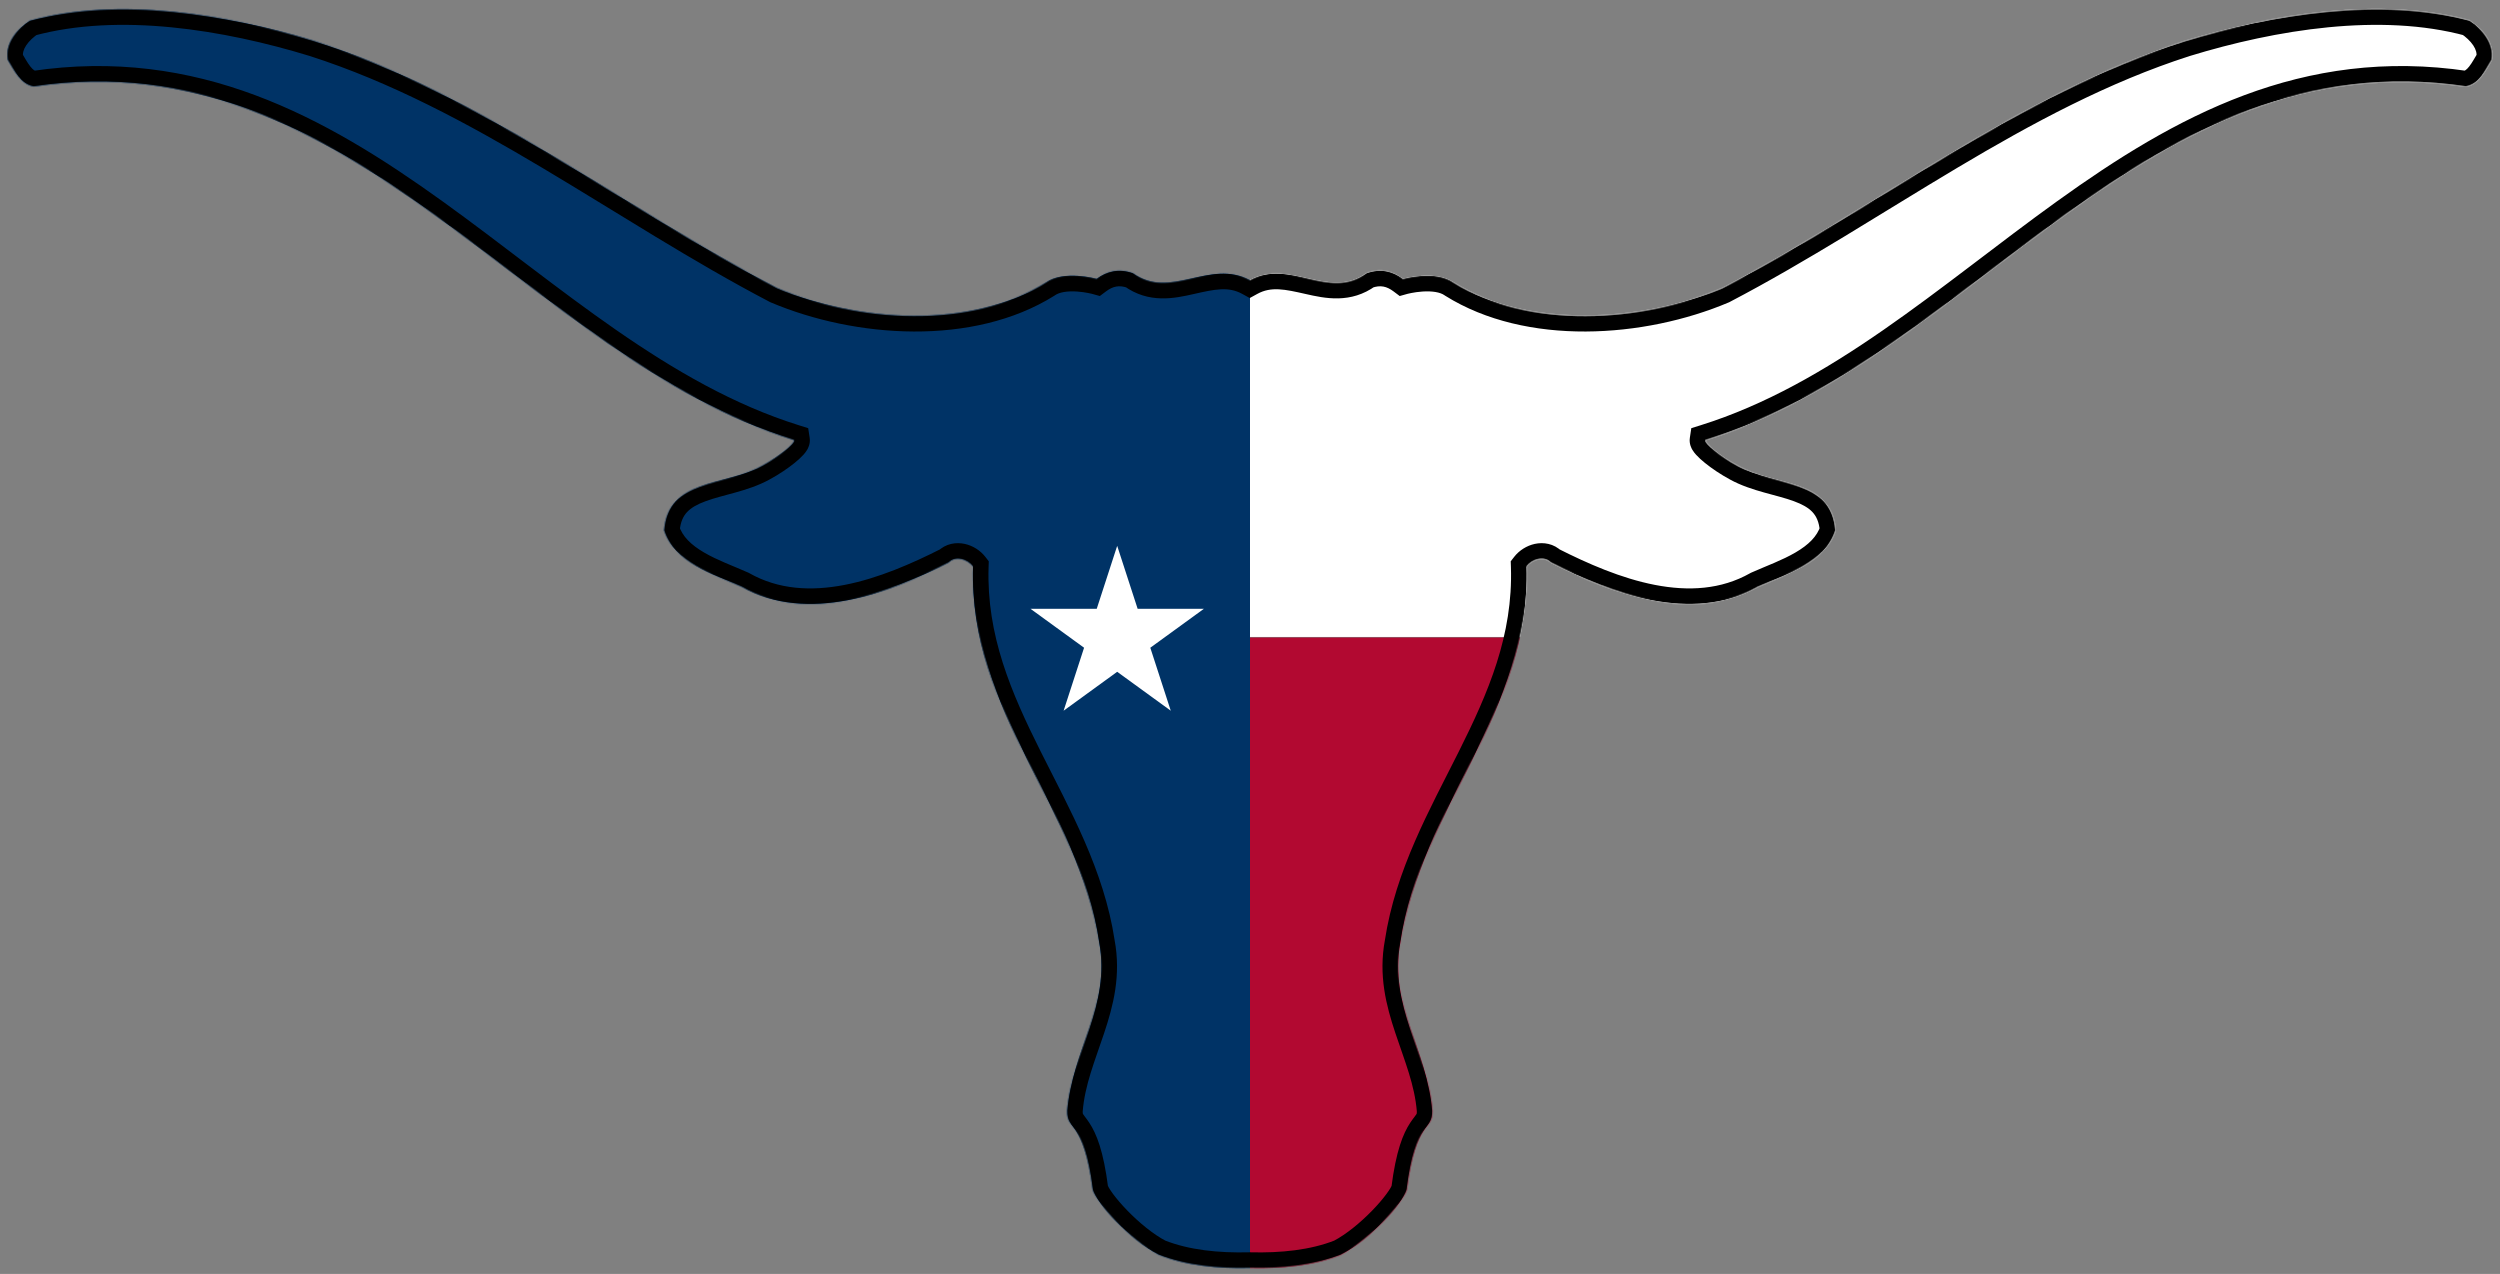 <svg width="2400" height="1223" viewBox="0 0 2400 1223" fill="none" xmlns="http://www.w3.org/2000/svg">
<rect x="0" y="0" width="2400" height="1223" fill="#808080" stroke="none"/>
<mask id="mask0" mask-type="alpha" maskUnits="userSpaceOnUse" x="7" y="8" width="2386" height="1210">
<mask id="path-2-inside-1" mask-type="luminance" fill="white">
<path d="M2371.01 19.841C2285.21 -3.481 2181.32 13.825 2097.77 39.417C1938.19 90.612 1801.96 199.007 1653.67 276.535C1575.38 309.654 1467.72 316.43 1395.47 271.261C1378.16 258.976 1346.8 267.751 1346.8 267.751C1336.77 260.233 1325.52 257.366 1311.92 262.224C1275.79 288.585 1238.14 247.93 1199.78 269.009C1161.4 247.93 1123.77 288.585 1087.64 262.224C1074.02 257.366 1062.79 260.233 1052.75 267.751C1052.75 267.751 1021.37 258.976 1004.07 271.261C931.821 316.43 824.178 309.654 745.89 276.535C597.582 199.007 461.361 90.612 301.782 39.417C218.229 13.825 114.339 -3.481 28.534 19.841C17.244 27.367 4.434 40.928 7.446 57.483C13.471 67.272 19.505 80.823 32.297 83.085C339.424 37.165 505.01 342.023 762.454 422.564C762.951 425.83 747.898 438.368 731.578 447.152C695.202 467.236 641.249 459.446 637.495 509.13C647.274 540.006 684.908 551.296 712.011 563.327C775.996 599.486 852.792 569.37 910.734 540.006C917.501 533.221 928.8 536.984 934.056 543.769C929.542 683.04 1035.68 775.631 1055.25 905.095C1066.55 965.318 1028.91 1009.71 1024.39 1066.18C1023.9 1087.01 1040.2 1073.22 1048.98 1142.2C1052.75 1154.75 1084.12 1189.89 1112.47 1204.68C1138.64 1214.99 1168.97 1218 1199.78 1217.19C1230.57 1218 1260.9 1214.99 1287.08 1204.68C1315.43 1189.89 1346.8 1154.75 1350.54 1142.2C1359.35 1073.22 1375.65 1087.01 1375.15 1066.18C1370.63 1009.71 1333 965.318 1344.29 905.095C1363.86 775.631 1469.99 683.04 1465.47 543.769C1470.75 536.984 1482.05 533.221 1488.82 540.006C1546.76 569.37 1623.54 599.486 1687.54 563.327C1714.64 551.296 1752.27 540.006 1762.06 509.13C1758.29 459.446 1704.33 467.236 1667.98 447.152C1651.65 438.368 1636.59 425.83 1637.08 422.564C1894.54 342.023 2060.14 37.165 2367.26 83.085C2380.05 80.823 2386.07 67.272 2392.08 57.483C2395 40.946 2382.22 27.386 2370.93 19.859"/>
</mask>
<path d="M2371.01 19.841C2285.21 -3.481 2181.32 13.825 2097.77 39.417C1938.19 90.612 1801.96 199.007 1653.67 276.535C1575.38 309.654 1467.72 316.43 1395.47 271.261C1378.16 258.976 1346.8 267.751 1346.8 267.751C1336.77 260.233 1325.52 257.366 1311.92 262.224C1275.79 288.585 1238.14 247.93 1199.78 269.009C1161.4 247.93 1123.77 288.585 1087.64 262.224C1074.02 257.366 1062.79 260.233 1052.75 267.751C1052.75 267.751 1021.37 258.976 1004.07 271.261C931.821 316.43 824.178 309.654 745.89 276.535C597.582 199.007 461.361 90.612 301.782 39.417C218.229 13.825 114.339 -3.481 28.534 19.841C17.244 27.367 4.434 40.928 7.446 57.483C13.471 67.272 19.505 80.823 32.297 83.085C339.424 37.165 505.01 342.023 762.454 422.564C762.951 425.83 747.898 438.368 731.578 447.152C695.202 467.236 641.249 459.446 637.495 509.13C647.274 540.006 684.908 551.296 712.011 563.327C775.996 599.486 852.792 569.37 910.734 540.006C917.501 533.221 928.8 536.984 934.056 543.769C929.542 683.04 1035.68 775.631 1055.25 905.095C1066.55 965.318 1028.91 1009.71 1024.39 1066.18C1023.9 1087.01 1040.2 1073.22 1048.98 1142.2C1052.75 1154.75 1084.12 1189.89 1112.47 1204.68C1138.64 1214.99 1168.97 1218 1199.78 1217.19C1230.57 1218 1260.9 1214.99 1287.08 1204.68C1315.43 1189.89 1346.8 1154.75 1350.54 1142.2C1359.35 1073.22 1375.65 1087.01 1375.15 1066.18C1370.63 1009.71 1333 965.318 1344.29 905.095C1363.86 775.631 1469.99 683.04 1465.47 543.769C1470.75 536.984 1482.05 533.221 1488.82 540.006C1546.76 569.37 1623.54 599.486 1687.54 563.327C1714.64 551.296 1752.27 540.006 1762.06 509.13C1758.29 459.446 1704.33 467.236 1667.98 447.152C1651.65 438.368 1636.59 425.83 1637.08 422.564C1894.54 342.023 2060.14 37.165 2367.26 83.085C2380.05 80.823 2386.07 67.272 2392.08 57.483C2395 40.946 2382.22 27.386 2370.93 19.859" fill="white"/>
<path d="M2097.77 39.417L2093.19 25.134L2093.28 25.104L2093.38 25.075L2097.77 39.417ZM1653.67 276.535L1660.62 289.828L1660.08 290.112L1659.52 290.35L1653.67 276.535ZM1395.47 271.261L1387.52 283.98L1387.15 283.747L1386.79 283.493L1395.47 271.261ZM1346.8 267.751L1350.84 282.196L1343.72 284.188L1337.81 279.755L1346.8 267.751ZM1311.92 262.224L1303.08 250.106L1304.83 248.827L1306.87 248.097L1311.92 262.224ZM1199.78 269.009L1207 282.155L1199.78 286.123L1192.56 282.156L1199.78 269.009ZM1087.64 262.224L1092.68 248.096L1094.72 248.826L1096.48 250.106L1087.64 262.224ZM1052.75 267.751L1061.75 279.755L1055.83 284.188L1048.71 282.197L1052.75 267.751ZM1004.07 271.261L1012.75 283.493L1012.39 283.747L1012.02 283.98L1004.07 271.261ZM745.89 276.535L740.046 290.35L739.482 290.112L738.941 289.829L745.89 276.535ZM301.782 39.417L306.175 25.075L306.269 25.104L306.364 25.134L301.782 39.417ZM28.534 19.841L20.213 7.36L22.244 6.006L24.599 5.366L28.534 19.841ZM7.446 57.483L-5.328 65.346L-6.806 62.944L-7.311 60.169L7.446 57.483ZM32.297 83.085L34.515 97.92L32.095 98.282L29.685 97.856L32.297 83.085ZM762.454 422.564L766.932 408.248L775.872 411.045L777.283 420.305L762.454 422.564ZM731.578 447.152L724.328 434.021L724.398 433.982L724.469 433.944L731.578 447.152ZM637.495 509.13L623.195 513.659L622.319 510.893L622.538 508L637.495 509.13ZM712.011 563.327L718.097 549.618L718.759 549.912L719.391 550.268L712.011 563.327ZM910.734 540.006L921.355 550.598L919.658 552.299L917.515 553.385L910.734 540.006ZM934.056 543.769L945.914 534.583L949.223 538.854L949.048 544.255L934.056 543.769ZM1055.25 905.095L1040.51 907.861L1040.46 907.6L1040.42 907.337L1055.25 905.095ZM1024.39 1066.18L1009.4 1065.82L1009.41 1065.4L1009.44 1064.98L1024.39 1066.18ZM1048.98 1142.2L1034.62 1146.52L1034.26 1145.33L1034.1 1144.1L1048.98 1142.2ZM1112.47 1204.68L1106.97 1218.63L1106.23 1218.34L1105.53 1217.98L1112.47 1204.68ZM1199.78 1217.19L1199.39 1202.2L1199.78 1202.19L1200.17 1202.2L1199.78 1217.19ZM1287.08 1204.68L1294.01 1217.98L1293.31 1218.34L1292.57 1218.63L1287.08 1204.68ZM1350.54 1142.2L1365.42 1144.1L1365.26 1145.31L1364.91 1146.48L1350.54 1142.2ZM1375.15 1066.18L1390.1 1064.98L1390.14 1065.4L1390.15 1065.82L1375.15 1066.18ZM1344.29 905.095L1359.12 907.338L1359.08 907.599L1359.03 907.859L1344.29 905.095ZM1465.47 543.769L1450.48 544.256L1450.3 538.834L1453.64 534.553L1465.47 543.769ZM1488.82 540.006L1482.04 553.385L1479.9 552.299L1478.2 550.598L1488.82 540.006ZM1687.54 563.327L1680.17 550.268L1680.79 549.912L1681.46 549.618L1687.54 563.327ZM1762.06 509.13L1777.02 507.994L1777.24 510.892L1776.36 513.663L1762.06 509.13ZM1667.98 447.152L1675.08 433.942L1675.16 433.982L1675.23 434.022L1667.98 447.152ZM1637.08 422.564L1622.25 420.345L1623.64 411.053L1632.6 408.248L1637.08 422.564ZM2367.26 83.085L2369.87 97.856L2367.46 98.282L2365.04 97.92L2367.26 83.085ZM2392.08 57.483L2406.85 60.093L2406.36 62.9L2404.87 65.329L2392.08 57.483ZM2367.08 34.316C2285.42 12.119 2184.85 28.43 2102.17 53.76L2093.38 25.075C2177.78 -0.78 2285.01 -19.081 2374.95 5.366L2367.08 34.316ZM2102.35 53.7C2024.22 78.766 1951.45 117.954 1879.16 160.99C1807.37 203.736 1735.24 250.817 1660.62 289.828L1646.72 263.242C1720.4 224.725 1790.53 178.844 1863.82 135.212C1936.61 91.87 2011.74 51.264 2093.19 25.134L2102.35 53.7ZM1659.52 290.35C1578.59 324.584 1465.38 332.656 1387.52 283.98L1403.42 258.542C1470.07 300.205 1572.17 294.725 1647.83 262.72L1659.52 290.35ZM1386.79 283.493C1382.54 280.478 1374.85 279.26 1365.63 279.867C1361.43 280.143 1357.62 280.749 1354.86 281.291C1353.5 281.559 1352.42 281.806 1351.71 281.976C1351.36 282.061 1351.11 282.127 1350.96 282.166C1350.88 282.186 1350.83 282.199 1350.81 282.204C1350.8 282.207 1350.8 282.207 1350.81 282.206C1350.81 282.206 1350.81 282.204 1350.82 282.203C1350.82 282.202 1350.82 282.201 1350.83 282.2C1350.83 282.199 1350.83 282.199 1350.83 282.198C1350.84 282.197 1350.84 282.196 1346.8 267.751C1342.76 253.306 1342.76 253.305 1342.77 253.304C1342.77 253.303 1342.77 253.302 1342.77 253.301C1342.78 253.3 1342.79 253.298 1342.79 253.296C1342.81 253.292 1342.82 253.288 1342.84 253.283C1342.87 253.274 1342.92 253.262 1342.97 253.249C1343.07 253.222 1343.2 253.187 1343.36 253.145C1343.67 253.062 1344.11 252.951 1344.65 252.82C1345.73 252.558 1347.24 252.215 1349.08 251.853C1352.74 251.134 1357.86 250.313 1363.66 249.932C1374.45 249.222 1391.09 249.759 1404.15 259.03L1386.79 283.493ZM1337.81 279.755C1331.24 274.836 1325.2 273.407 1316.96 276.35L1306.87 248.097C1325.84 241.325 1342.29 245.631 1355.79 255.747L1337.81 279.755ZM1320.76 274.341C1296.65 291.928 1271.74 286.38 1253.38 282.228C1233.43 277.716 1220.36 274.816 1207 282.155L1192.55 255.862C1217.56 242.123 1242.5 249.011 1259.99 252.967C1279.08 257.282 1291.05 258.881 1303.08 250.106L1320.76 274.341ZM1192.56 282.156C1179.19 274.815 1166.12 277.717 1146.17 282.228C1127.81 286.38 1102.9 291.928 1078.8 274.341L1096.48 250.106C1108.51 258.881 1120.47 257.282 1139.56 252.967C1157.05 249.011 1181.99 242.124 1207 255.861L1192.56 282.156ZM1082.6 276.351C1074.34 273.406 1068.31 274.836 1061.75 279.755L1043.76 255.747C1057.26 245.631 1073.7 241.326 1092.68 248.096L1082.6 276.351ZM1052.75 267.751C1048.71 282.197 1048.72 282.198 1048.72 282.199C1048.72 282.199 1048.73 282.2 1048.73 282.201C1048.73 282.202 1048.74 282.203 1048.74 282.203C1048.74 282.205 1048.75 282.206 1048.75 282.207C1048.75 282.208 1048.75 282.207 1048.74 282.204C1048.72 282.199 1048.67 282.186 1048.6 282.167C1048.45 282.127 1048.19 282.062 1047.84 281.977C1047.14 281.806 1046.06 281.56 1044.69 281.291C1041.93 280.749 1038.12 280.143 1033.92 279.867C1024.69 279.26 1017 280.478 1012.75 283.493L995.383 259.03C1008.44 249.759 1025.09 249.222 1035.88 249.932C1041.69 250.313 1046.81 251.134 1050.47 251.853C1052.31 252.215 1053.82 252.558 1054.9 252.819C1055.44 252.95 1055.88 253.061 1056.2 253.144C1056.36 253.186 1056.49 253.221 1056.59 253.248C1056.64 253.262 1056.68 253.273 1056.71 253.283C1056.73 253.288 1056.75 253.292 1056.76 253.296C1056.77 253.298 1056.77 253.299 1056.78 253.301C1056.78 253.302 1056.78 253.303 1056.79 253.303C1056.79 253.304 1056.79 253.305 1052.75 267.751ZM1012.02 283.98C934.164 332.656 820.968 324.584 740.046 290.35L751.734 262.721C827.387 294.725 929.479 300.204 996.114 258.542L1012.02 283.98ZM738.941 289.829C664.314 250.817 592.187 203.736 520.389 160.99C448.105 117.954 375.331 78.766 297.2 53.7L306.364 25.134C387.812 51.264 462.938 91.87 535.736 135.212C609.021 178.844 679.158 224.725 752.839 263.242L738.941 289.829ZM297.389 53.76C214.692 28.43 114.135 12.119 32.468 34.316L24.599 5.366C114.543 -19.081 221.765 -0.78 306.175 25.075L297.389 53.76ZM36.854 32.322C32.317 35.346 27.953 39.298 25.134 43.556C22.419 47.658 21.568 51.3 22.204 54.798L-7.311 60.169C-9.687 47.111 -5.64 35.695 0.119 26.996C5.774 18.454 13.46 11.862 20.213 7.36L36.854 32.322ZM20.221 49.62C24.07 55.875 25.959 59.821 29.111 63.817C31.82 67.251 33.599 68.083 34.908 68.314L29.685 97.856C18.203 95.826 10.569 88.751 5.557 82.396C0.988 76.604 -3.152 68.88 -5.328 65.346L20.221 49.62ZM30.079 68.25C189.674 44.388 312.014 112.119 424.766 193.225C452.952 213.5 480.747 234.77 508.338 255.698C536.005 276.682 563.519 297.363 591.494 316.757C647.468 355.564 704.653 388.764 766.932 408.248L757.975 436.88C691.533 416.093 631.478 380.983 574.401 341.412C545.85 321.617 517.886 300.592 490.209 279.6C462.457 258.551 435.045 237.574 407.247 217.578C296.063 137.6 182.047 75.862 34.515 97.92L30.079 68.25ZM777.283 420.305C778.177 426.175 775.542 430.658 774.866 431.807C773.753 433.697 772.41 435.332 771.279 436.588C768.951 439.173 765.942 441.876 762.752 444.454C756.295 449.674 747.676 455.523 738.688 460.361L724.469 433.944C731.8 429.998 738.868 425.185 743.893 421.123C746.444 419.061 748.125 417.468 748.989 416.509C749.454 415.993 749.333 416.043 749.012 416.589C748.846 416.872 748.43 417.615 748.073 418.737C747.741 419.782 747.192 421.985 747.625 424.823L777.283 420.305ZM738.828 460.284C728.139 466.186 716.547 469.837 706.111 472.765C695.09 475.856 685.985 478.006 677.46 481.127C669.187 484.155 663.46 487.455 659.612 491.564C656.075 495.34 653.166 500.817 652.453 510.26L622.538 508C623.701 492.601 628.945 480.42 637.717 471.055C646.177 462.024 656.916 456.7 667.147 452.955C677.127 449.302 688.565 446.529 698.008 443.88C708.037 441.067 716.83 438.161 724.328 434.021L738.828 460.284ZM651.795 504.601C655.063 514.918 663.225 522.987 675.82 530.342C688.899 537.979 703.133 542.975 718.097 549.618L705.925 577.037C693.786 571.648 675.651 564.983 660.693 556.248C645.25 547.231 629.707 534.217 623.195 513.659L651.795 504.601ZM719.391 550.268C747.312 566.047 778.575 567.759 810.783 561.512C843.148 555.235 875.347 541.123 903.953 526.626L917.515 553.385C888.179 568.253 853.008 583.882 816.495 590.963C779.823 598.076 740.695 596.766 704.631 576.387L719.391 550.268ZM900.113 529.413C907.931 521.574 918.087 520.388 926.148 522.141C933.915 523.83 941.125 528.401 945.914 534.583L922.198 552.955C922.039 552.75 921.688 552.395 921.144 552.052C920.603 551.711 920.103 551.527 919.775 551.456C919.449 551.385 919.534 551.472 919.948 551.374C920.164 551.323 920.429 551.229 920.707 551.076C920.989 550.921 921.208 550.745 921.355 550.598L900.113 529.413ZM949.048 544.255C946.922 609.849 970.737 664.891 999.035 721.392C1026.92 777.077 1059.85 835.176 1070.08 902.854L1040.42 907.337C1031.08 845.55 1001.16 792.621 972.211 734.827C943.674 677.848 916.676 616.959 919.064 543.283L949.048 544.255ZM1069.99 902.329C1076.37 936.312 1068.75 965.481 1059.98 991.788C1050.95 1018.87 1041.41 1041.51 1039.35 1067.37L1009.44 1064.98C1011.89 1034.38 1023.43 1006.58 1031.52 982.3C1039.88 957.238 1045.43 934.1 1040.51 907.861L1069.99 902.329ZM1039.39 1066.54C1039.35 1068.19 1039.49 1068.93 1039.54 1069.14C1039.57 1069.25 1039.58 1069.3 1039.72 1069.54C1039.99 1070 1040.4 1070.57 1041.56 1072.1C1042.61 1073.47 1044.13 1075.44 1045.74 1077.9C1052.6 1088.32 1059.32 1104.64 1063.86 1140.31L1034.1 1144.1C1029.86 1110.78 1024.04 1099.5 1020.67 1094.37C1019.73 1092.93 1018.83 1091.76 1017.72 1090.3C1016.71 1088.98 1015.19 1087.01 1013.86 1084.75C1010.63 1079.26 1009.22 1073.37 1009.4 1065.82L1039.39 1066.54ZM1063.35 1137.89C1063.34 1137.86 1063.6 1138.63 1064.6 1140.34C1065.52 1141.94 1066.84 1143.93 1068.56 1146.26C1072.01 1150.91 1076.72 1156.44 1082.27 1162.15C1093.52 1173.73 1107.18 1185 1119.41 1191.38L1105.53 1217.98C1089.41 1209.57 1073.21 1195.88 1060.75 1183.05C1054.44 1176.56 1048.83 1170.02 1044.45 1164.1C1040.39 1158.62 1036.36 1152.31 1034.62 1146.52L1063.35 1137.89ZM1117.97 1190.72C1141.53 1200.01 1169.61 1202.97 1199.39 1202.2L1200.17 1232.19C1168.33 1233.02 1135.75 1229.98 1106.97 1218.63L1117.97 1190.72ZM1200.17 1202.2C1229.93 1202.97 1258.02 1200.01 1281.58 1190.72L1292.57 1218.63C1263.79 1229.98 1231.21 1233.02 1199.39 1232.19L1200.17 1202.2ZM1280.14 1191.38C1292.37 1185 1306.03 1173.73 1317.28 1162.15C1322.83 1156.44 1327.53 1150.92 1330.97 1146.26C1332.69 1143.94 1334 1141.95 1334.92 1140.36C1335.92 1138.65 1336.17 1137.88 1336.16 1137.92L1364.91 1146.48C1363.18 1152.29 1359.15 1158.61 1355.09 1164.09C1350.71 1170.02 1345.1 1176.56 1338.8 1183.05C1326.34 1195.88 1310.13 1209.57 1294.01 1217.98L1280.14 1191.38ZM1335.66 1140.3C1340.21 1104.63 1346.94 1088.32 1353.8 1077.89C1355.41 1075.44 1356.93 1073.47 1357.98 1072.09C1359.15 1070.57 1359.56 1069.99 1359.82 1069.54C1359.97 1069.3 1359.98 1069.25 1360 1069.13C1360.05 1068.93 1360.2 1068.19 1360.16 1066.54L1390.15 1065.82C1390.33 1073.37 1388.91 1079.26 1385.68 1084.75C1384.35 1087.01 1382.83 1088.98 1381.83 1090.3C1380.71 1091.77 1379.81 1092.94 1378.87 1094.37C1375.5 1099.5 1369.67 1110.79 1365.42 1144.1L1335.66 1140.3ZM1360.2 1067.37C1358.13 1041.51 1348.59 1018.87 1339.56 991.788C1330.79 965.481 1323.17 936.313 1329.54 902.331L1359.03 907.859C1354.11 934.099 1359.66 957.238 1368.02 982.3C1376.11 1006.58 1387.65 1034.37 1390.1 1064.98L1360.2 1067.37ZM1329.45 902.852C1339.69 835.176 1372.62 777.077 1400.5 721.393C1428.8 664.892 1452.61 609.85 1450.48 544.256L1480.46 543.282C1482.86 616.958 1455.86 677.847 1427.33 734.826C1398.38 792.621 1368.46 845.55 1359.12 907.338L1329.45 902.852ZM1453.64 534.553C1458.43 528.394 1465.64 523.828 1473.41 522.14C1481.47 520.389 1491.62 521.573 1499.44 529.413L1478.2 550.598C1478.35 550.745 1478.57 550.921 1478.85 551.076C1479.13 551.23 1479.39 551.323 1479.61 551.374C1480.02 551.472 1480.1 551.385 1479.77 551.457C1479.44 551.529 1478.94 551.714 1478.39 552.059C1477.84 552.406 1477.48 552.768 1477.31 552.984L1453.64 534.553ZM1495.6 526.626C1524.21 541.123 1556.4 555.235 1588.77 561.512C1620.97 567.759 1652.23 566.048 1680.17 550.268L1694.92 576.387C1658.85 596.766 1619.72 598.076 1583.05 590.963C1546.54 583.881 1511.38 568.253 1482.04 553.385L1495.6 526.626ZM1681.46 549.618C1696.42 542.974 1710.65 537.98 1723.73 530.342C1736.32 522.987 1744.49 514.917 1747.76 504.597L1776.36 513.663C1769.84 534.218 1754.3 547.231 1738.85 556.248C1723.9 564.983 1705.76 571.649 1693.63 577.036L1681.46 549.618ZM1747.1 510.265C1746.39 500.822 1743.47 495.344 1739.93 491.566C1736.08 487.456 1730.35 484.155 1722.08 481.127C1713.56 478.006 1704.45 475.856 1693.43 472.764C1683 469.837 1671.41 466.185 1660.72 460.282L1675.23 434.022C1682.72 438.161 1691.51 441.067 1701.54 443.88C1710.98 446.529 1722.41 449.302 1732.39 452.955C1742.62 456.7 1753.36 462.023 1761.83 471.053C1770.6 480.416 1775.85 492.596 1777.02 507.994L1747.1 510.265ZM1660.87 460.362C1651.88 455.524 1643.25 449.675 1636.8 444.456C1633.6 441.878 1630.6 439.176 1628.27 436.593C1627.14 435.338 1625.79 433.706 1624.68 431.819C1624 430.674 1621.37 426.204 1622.25 420.345L1651.92 424.783C1652.34 421.949 1651.79 419.752 1651.46 418.714C1651.1 417.596 1650.68 416.857 1650.52 416.576C1650.2 416.035 1650.08 415.987 1650.55 416.504C1651.41 417.465 1653.1 419.059 1655.65 421.122C1660.68 425.184 1667.75 429.996 1675.08 433.942L1660.87 460.362ZM1632.6 408.248C1694.89 388.764 1752.07 355.564 1808.05 316.757C1836.03 297.363 1863.54 276.682 1891.21 255.697C1918.8 234.77 1946.6 213.5 1974.79 193.225C2087.54 112.119 2209.88 44.388 2369.48 68.25L2365.04 97.92C2217.51 75.862 2103.49 137.6 1992.3 217.579C1964.51 237.574 1937.09 258.551 1909.34 279.6C1881.66 300.593 1853.7 321.618 1825.14 341.412C1768.06 380.983 1708 416.093 1641.56 436.88L1632.6 408.248ZM2364.65 68.314C2365.95 68.083 2367.73 67.253 2370.43 63.823C2373.57 59.835 2375.46 55.884 2379.3 49.638L2404.87 65.329C2402.69 68.871 2398.57 76.59 2394 82.39C2388.99 88.748 2381.35 95.825 2369.87 97.856L2364.65 68.314ZM2377.31 54.873C2377.93 51.362 2377.06 47.697 2374.33 43.581C2371.5 39.314 2367.14 35.36 2362.61 32.34L2379.25 7.378C2386.01 11.884 2393.68 18.474 2399.34 27.004C2405.09 35.684 2409.15 47.067 2406.85 60.093L2377.31 54.873Z" fill="black" mask="url(#path-2-inside-1)"/>
</mask>
<g mask="url(#mask0)">
<path d="M1200 0H2400V611.475H1200V0Z" fill="white"/>
<path d="M1200 612H2400V1223.47H1200V612Z" fill="#B20931"/>
<path d="M0 0H1200V1223H0V0Z" fill="#003366"/>
<path d="M1072.5 524L1092.14 584.461H1155.72L1104.29 621.828L1123.93 682.289L1072.5 644.922L1021.07 682.289L1040.71 621.828L989.283 584.461H1052.86L1072.5 524Z" fill="white"/>
<mask id="path-8-inside-2" fill="white">
<path d="M2371.01 19.841C2285.21 -3.481 2181.32 13.825 2097.77 39.417C1938.19 90.612 1801.96 199.007 1653.67 276.535C1575.38 309.654 1467.72 316.43 1395.47 271.261C1378.16 258.976 1346.8 267.751 1346.8 267.751C1336.77 260.233 1325.52 257.366 1311.92 262.224C1275.79 288.585 1238.14 247.93 1199.78 269.009C1161.4 247.93 1123.77 288.585 1087.64 262.224C1074.02 257.366 1062.79 260.233 1052.75 267.751C1052.75 267.751 1021.37 258.976 1004.07 271.261C931.821 316.43 824.178 309.654 745.89 276.535C597.582 199.007 461.361 90.612 301.782 39.417C218.229 13.825 114.339 -3.481 28.534 19.841C17.244 27.368 4.434 40.928 7.446 57.483C13.471 67.272 19.505 80.823 32.297 83.085C339.424 37.165 505.01 342.023 762.454 422.564C762.951 425.83 747.898 438.368 731.578 447.152C695.202 467.236 641.249 459.446 637.495 509.13C647.274 540.006 684.908 551.296 712.011 563.327C775.996 599.486 852.792 569.37 910.734 540.006C917.501 533.221 928.8 536.984 934.056 543.769C929.542 683.04 1035.68 775.631 1055.25 905.095C1066.55 965.318 1028.91 1009.71 1024.39 1066.18C1023.9 1087.01 1040.2 1073.22 1048.98 1142.2C1052.75 1154.75 1084.12 1189.89 1112.47 1204.68C1138.64 1214.99 1168.97 1218 1199.78 1217.19C1230.57 1218 1260.9 1214.99 1287.08 1204.68C1315.43 1189.89 1346.8 1154.75 1350.54 1142.2C1359.35 1073.22 1375.65 1087.01 1375.15 1066.18C1370.63 1009.71 1333 965.318 1344.29 905.095C1363.86 775.631 1469.99 683.04 1465.47 543.769C1470.75 536.984 1482.05 533.221 1488.82 540.006C1546.76 569.37 1623.54 599.486 1687.54 563.327C1714.64 551.296 1752.27 540.006 1762.06 509.13C1758.29 459.446 1704.33 467.236 1667.98 447.152C1651.65 438.368 1636.59 425.83 1637.08 422.564C1894.54 342.023 2060.14 37.165 2367.26 83.085C2380.05 80.823 2386.07 67.272 2392.08 57.483C2395 40.946 2382.22 27.386 2370.93 19.859"/>
</mask>
<path d="M2097.77 39.417L2093.19 25.134L2093.28 25.104L2093.38 25.075L2097.77 39.417ZM1653.67 276.535L1660.62 289.828L1660.08 290.112L1659.52 290.35L1653.67 276.535ZM1395.47 271.261L1387.52 283.98L1387.15 283.747L1386.79 283.493L1395.47 271.261ZM1346.8 267.751L1350.84 282.196L1343.72 284.188L1337.81 279.755L1346.8 267.751ZM1311.92 262.224L1303.08 250.106L1304.83 248.827L1306.87 248.097L1311.92 262.224ZM1199.78 269.009L1207 282.155L1199.78 286.123L1192.56 282.156L1199.78 269.009ZM1087.64 262.224L1092.68 248.096L1094.72 248.826L1096.48 250.106L1087.64 262.224ZM1052.75 267.751L1061.75 279.755L1055.83 284.188L1048.71 282.197L1052.75 267.751ZM1004.07 271.261L1012.75 283.493L1012.39 283.747L1012.02 283.98L1004.07 271.261ZM745.89 276.535L740.046 290.35L739.482 290.112L738.941 289.829L745.89 276.535ZM301.782 39.417L306.175 25.075L306.269 25.104L306.364 25.134L301.782 39.417ZM28.534 19.841L20.213 7.36L22.244 6.006L24.599 5.366L28.534 19.841ZM7.446 57.483L-5.328 65.346L-6.806 62.944L-7.311 60.169L7.446 57.483ZM32.297 83.085L34.515 97.92L32.095 98.282L29.685 97.856L32.297 83.085ZM762.454 422.564L766.932 408.248L775.872 411.045L777.283 420.305L762.454 422.564ZM731.578 447.152L724.328 434.021L724.398 433.982L724.469 433.944L731.578 447.152ZM637.495 509.13L623.195 513.659L622.319 510.893L622.538 508L637.495 509.13ZM712.011 563.327L718.097 549.618L718.759 549.912L719.391 550.268L712.011 563.327ZM910.734 540.006L921.355 550.598L919.658 552.299L917.515 553.385L910.734 540.006ZM934.056 543.769L945.914 534.583L949.223 538.854L949.048 544.255L934.056 543.769ZM1055.25 905.095L1040.51 907.861L1040.46 907.6L1040.42 907.337L1055.25 905.095ZM1024.39 1066.18L1009.4 1065.82L1009.41 1065.4L1009.44 1064.98L1024.39 1066.18ZM1048.98 1142.2L1034.62 1146.52L1034.26 1145.33L1034.1 1144.1L1048.98 1142.2ZM1112.47 1204.68L1106.97 1218.63L1106.23 1218.34L1105.53 1217.98L1112.47 1204.68ZM1199.78 1217.19L1199.39 1202.2L1199.78 1202.19L1200.17 1202.2L1199.78 1217.19ZM1287.08 1204.68L1294.01 1217.98L1293.31 1218.34L1292.57 1218.63L1287.08 1204.68ZM1350.54 1142.2L1365.42 1144.1L1365.26 1145.31L1364.91 1146.48L1350.54 1142.2ZM1375.15 1066.18L1390.1 1064.98L1390.14 1065.4L1390.15 1065.82L1375.15 1066.18ZM1344.29 905.095L1359.12 907.338L1359.08 907.599L1359.03 907.859L1344.29 905.095ZM1465.47 543.769L1450.48 544.256L1450.3 538.834L1453.64 534.553L1465.47 543.769ZM1488.82 540.006L1482.04 553.385L1479.9 552.299L1478.2 550.598L1488.82 540.006ZM1687.54 563.327L1680.17 550.268L1680.79 549.912L1681.46 549.618L1687.54 563.327ZM1762.06 509.13L1777.02 507.994L1777.24 510.892L1776.36 513.663L1762.06 509.13ZM1667.98 447.152L1675.08 433.942L1675.16 433.982L1675.23 434.022L1667.98 447.152ZM1637.08 422.564L1622.25 420.345L1623.64 411.053L1632.6 408.248L1637.08 422.564ZM2367.26 83.085L2369.87 97.856L2367.46 98.282L2365.04 97.92L2367.26 83.085ZM2392.08 57.483L2406.85 60.093L2406.36 62.9L2404.87 65.329L2392.08 57.483ZM2367.08 34.316C2285.42 12.119 2184.85 28.43 2102.17 53.76L2093.38 25.075C2177.78 -0.78 2285.01 -19.081 2374.95 5.366L2367.08 34.316ZM2102.35 53.7C2024.22 78.766 1951.45 117.954 1879.16 160.99C1807.37 203.736 1735.24 250.817 1660.62 289.828L1646.72 263.242C1720.4 224.725 1790.53 178.844 1863.82 135.212C1936.61 91.87 2011.74 51.263 2093.19 25.134L2102.35 53.7ZM1659.52 290.35C1578.59 324.584 1465.38 332.656 1387.52 283.98L1403.42 258.542C1470.07 300.205 1572.17 294.725 1647.83 262.72L1659.52 290.35ZM1386.79 283.493C1382.54 280.478 1374.85 279.26 1365.63 279.867C1361.43 280.143 1357.62 280.749 1354.86 281.291C1353.5 281.559 1352.42 281.806 1351.71 281.976C1351.36 282.061 1351.11 282.127 1350.96 282.166C1350.88 282.186 1350.83 282.199 1350.81 282.204C1350.8 282.207 1350.8 282.207 1350.81 282.206C1350.81 282.206 1350.81 282.204 1350.82 282.203C1350.82 282.202 1350.82 282.201 1350.83 282.2C1350.83 282.199 1350.83 282.199 1350.83 282.198C1350.84 282.197 1350.84 282.196 1346.8 267.751C1342.76 253.306 1342.76 253.305 1342.77 253.304C1342.77 253.303 1342.77 253.302 1342.77 253.301C1342.78 253.3 1342.79 253.298 1342.79 253.296C1342.81 253.292 1342.82 253.288 1342.84 253.283C1342.87 253.274 1342.92 253.262 1342.97 253.249C1343.07 253.222 1343.2 253.187 1343.36 253.145C1343.67 253.062 1344.11 252.951 1344.65 252.82C1345.73 252.558 1347.24 252.215 1349.08 251.853C1352.74 251.134 1357.86 250.313 1363.66 249.932C1374.45 249.222 1391.09 249.759 1404.15 259.03L1386.79 283.493ZM1337.81 279.755C1331.24 274.836 1325.2 273.407 1316.96 276.35L1306.87 248.097C1325.84 241.325 1342.29 245.631 1355.79 255.747L1337.81 279.755ZM1320.76 274.341C1296.65 291.928 1271.74 286.38 1253.38 282.228C1233.43 277.716 1220.36 274.816 1207 282.155L1192.55 255.862C1217.56 242.123 1242.5 249.011 1259.99 252.967C1279.08 257.282 1291.05 258.881 1303.08 250.106L1320.76 274.341ZM1192.56 282.156C1179.19 274.815 1166.12 277.717 1146.17 282.228C1127.81 286.38 1102.9 291.928 1078.8 274.341L1096.48 250.106C1108.51 258.881 1120.47 257.282 1139.56 252.967C1157.05 249.011 1181.99 242.124 1207 255.861L1192.56 282.156ZM1082.6 276.351C1074.34 273.406 1068.31 274.836 1061.75 279.755L1043.76 255.747C1057.26 245.631 1073.7 241.326 1092.68 248.096L1082.6 276.351ZM1052.75 267.751C1048.71 282.197 1048.72 282.198 1048.72 282.199C1048.72 282.199 1048.73 282.2 1048.73 282.201C1048.73 282.202 1048.74 282.203 1048.74 282.203C1048.74 282.205 1048.75 282.206 1048.75 282.207C1048.75 282.208 1048.75 282.207 1048.74 282.204C1048.72 282.199 1048.67 282.186 1048.6 282.167C1048.45 282.127 1048.19 282.062 1047.84 281.977C1047.14 281.806 1046.06 281.56 1044.69 281.291C1041.93 280.749 1038.12 280.143 1033.92 279.867C1024.69 279.26 1017 280.478 1012.75 283.493L995.383 259.03C1008.44 249.759 1025.09 249.222 1035.88 249.932C1041.69 250.313 1046.81 251.134 1050.47 251.853C1052.31 252.215 1053.82 252.558 1054.9 252.819C1055.44 252.95 1055.88 253.061 1056.2 253.144C1056.36 253.186 1056.49 253.221 1056.59 253.248C1056.64 253.262 1056.68 253.273 1056.71 253.283C1056.73 253.288 1056.75 253.292 1056.76 253.296C1056.77 253.298 1056.77 253.299 1056.78 253.301C1056.78 253.302 1056.78 253.303 1056.79 253.303C1056.79 253.304 1056.79 253.305 1052.75 267.751ZM1012.02 283.98C934.164 332.656 820.968 324.584 740.046 290.35L751.734 262.721C827.387 294.725 929.479 300.204 996.114 258.542L1012.02 283.98ZM738.941 289.829C664.314 250.817 592.187 203.736 520.389 160.99C448.105 117.954 375.331 78.766 297.2 53.7L306.364 25.134C387.812 51.264 462.938 91.87 535.736 135.212C609.021 178.844 679.158 224.725 752.839 263.242L738.941 289.829ZM297.389 53.76C214.692 28.43 114.135 12.119 32.468 34.316L24.599 5.366C114.543 -19.081 221.765 -0.78 306.175 25.075L297.389 53.76ZM36.854 32.322C32.317 35.346 27.953 39.298 25.134 43.556C22.419 47.658 21.568 51.3 22.204 54.798L-7.311 60.169C-9.687 47.111 -5.64 35.695 0.119 26.996C5.774 18.454 13.46 11.862 20.213 7.36L36.854 32.322ZM20.221 49.62C24.07 55.875 25.959 59.821 29.111 63.817C31.82 67.251 33.599 68.083 34.908 68.314L29.685 97.856C18.203 95.826 10.569 88.751 5.557 82.396C0.988 76.604 -3.152 68.88 -5.328 65.346L20.221 49.62ZM30.079 68.25C189.674 44.388 312.014 112.119 424.766 193.225C452.952 213.5 480.747 234.77 508.338 255.698C536.005 276.682 563.519 297.363 591.494 316.757C647.468 355.564 704.652 388.764 766.932 408.248L757.975 436.88C691.533 416.093 631.478 380.983 574.401 341.412C545.85 321.617 517.886 300.592 490.209 279.6C462.457 258.551 435.045 237.574 407.247 217.578C296.063 137.6 182.047 75.862 34.515 97.92L30.079 68.25ZM777.283 420.305C778.177 426.175 775.542 430.658 774.866 431.807C773.753 433.697 772.41 435.332 771.279 436.588C768.951 439.173 765.942 441.876 762.752 444.454C756.295 449.674 747.676 455.523 738.688 460.361L724.469 433.944C731.8 429.998 738.868 425.185 743.893 421.123C746.444 419.061 748.125 417.468 748.989 416.509C749.454 415.993 749.333 416.043 749.012 416.589C748.846 416.872 748.43 417.615 748.073 418.737C747.741 419.782 747.192 421.985 747.625 424.823L777.283 420.305ZM738.828 460.284C728.139 466.186 716.547 469.837 706.111 472.765C695.09 475.856 685.985 478.006 677.46 481.127C669.187 484.155 663.46 487.455 659.612 491.564C656.075 495.34 653.166 500.817 652.453 510.26L622.538 508C623.701 492.601 628.945 480.42 637.717 471.055C646.177 462.024 656.916 456.7 667.147 452.955C677.127 449.302 688.565 446.529 698.008 443.88C708.037 441.067 716.83 438.161 724.328 434.021L738.828 460.284ZM651.795 504.601C655.063 514.918 663.225 522.987 675.82 530.342C688.899 537.979 703.133 542.975 718.097 549.618L705.925 577.037C693.786 571.648 675.651 564.983 660.693 556.248C645.25 547.231 629.707 534.217 623.195 513.659L651.795 504.601ZM719.391 550.268C747.312 566.047 778.575 567.759 810.783 561.512C843.148 555.235 875.347 541.123 903.953 526.626L917.515 553.385C888.179 568.253 853.009 583.881 816.495 590.963C779.823 598.076 740.695 596.766 704.631 576.386L719.391 550.268ZM900.113 529.413C907.931 521.574 918.087 520.388 926.148 522.141C933.915 523.829 941.125 528.401 945.914 534.583L922.198 552.955C922.039 552.75 921.688 552.395 921.144 552.052C920.603 551.711 920.103 551.527 919.775 551.456C919.449 551.385 919.534 551.472 919.948 551.374C920.164 551.323 920.429 551.229 920.707 551.076C920.989 550.921 921.208 550.745 921.355 550.598L900.113 529.413ZM949.048 544.255C946.922 609.849 970.737 664.891 999.035 721.392C1026.92 777.077 1059.85 835.176 1070.08 902.854L1040.42 907.337C1031.08 845.55 1001.16 792.621 972.211 734.827C943.674 677.848 916.676 616.959 919.064 543.283L949.048 544.255ZM1069.99 902.329C1076.37 936.312 1068.75 965.481 1059.98 991.788C1050.95 1018.87 1041.41 1041.51 1039.35 1067.37L1009.44 1064.98C1011.89 1034.38 1023.43 1006.58 1031.52 982.3C1039.88 957.238 1045.43 934.1 1040.51 907.861L1069.99 902.329ZM1039.39 1066.54C1039.35 1068.19 1039.49 1068.93 1039.54 1069.14C1039.57 1069.25 1039.58 1069.3 1039.72 1069.54C1039.99 1070 1040.4 1070.57 1041.56 1072.1C1042.61 1073.47 1044.13 1075.44 1045.74 1077.9C1052.6 1088.33 1059.32 1104.64 1063.86 1140.31L1034.1 1144.1C1029.86 1110.78 1024.04 1099.5 1020.67 1094.37C1019.73 1092.93 1018.83 1091.76 1017.72 1090.3C1016.71 1088.98 1015.19 1087.01 1013.86 1084.75C1010.63 1079.26 1009.22 1073.37 1009.4 1065.82L1039.39 1066.54ZM1063.35 1137.89C1063.34 1137.86 1063.6 1138.63 1064.6 1140.34C1065.52 1141.94 1066.84 1143.93 1068.56 1146.26C1072.01 1150.91 1076.72 1156.44 1082.27 1162.15C1093.52 1173.73 1107.18 1185 1119.41 1191.38L1105.53 1217.98C1089.41 1209.57 1073.21 1195.88 1060.75 1183.05C1054.44 1176.56 1048.83 1170.02 1044.45 1164.1C1040.39 1158.62 1036.36 1152.31 1034.62 1146.52L1063.35 1137.89ZM1117.97 1190.72C1141.53 1200.01 1169.61 1202.97 1199.39 1202.2L1200.17 1232.19C1168.33 1233.02 1135.75 1229.98 1106.97 1218.63L1117.97 1190.72ZM1200.17 1202.2C1229.93 1202.97 1258.02 1200.01 1281.58 1190.72L1292.57 1218.63C1263.79 1229.98 1231.21 1233.02 1199.39 1232.19L1200.17 1202.2ZM1280.14 1191.38C1292.37 1185 1306.03 1173.73 1317.28 1162.15C1322.83 1156.44 1327.53 1150.92 1330.97 1146.26C1332.69 1143.94 1334 1141.95 1334.92 1140.36C1335.92 1138.65 1336.17 1137.88 1336.16 1137.92L1364.91 1146.48C1363.18 1152.29 1359.15 1158.61 1355.09 1164.09C1350.71 1170.02 1345.1 1176.56 1338.8 1183.05C1326.34 1195.88 1310.13 1209.57 1294.01 1217.98L1280.14 1191.38ZM1335.66 1140.3C1340.21 1104.63 1346.94 1088.32 1353.8 1077.89C1355.41 1075.44 1356.93 1073.47 1357.98 1072.09C1359.15 1070.57 1359.56 1069.99 1359.82 1069.54C1359.97 1069.3 1359.98 1069.25 1360 1069.13C1360.05 1068.93 1360.2 1068.19 1360.16 1066.54L1390.15 1065.82C1390.33 1073.37 1388.91 1079.26 1385.68 1084.75C1384.35 1087.01 1382.83 1088.98 1381.83 1090.3C1380.71 1091.77 1379.81 1092.94 1378.87 1094.37C1375.5 1099.5 1369.67 1110.79 1365.42 1144.1L1335.66 1140.3ZM1360.2 1067.37C1358.13 1041.51 1348.59 1018.87 1339.56 991.788C1330.79 965.481 1323.17 936.313 1329.54 902.331L1359.03 907.859C1354.11 934.099 1359.66 957.238 1368.02 982.3C1376.11 1006.58 1387.65 1034.37 1390.1 1064.98L1360.2 1067.37ZM1329.45 902.852C1339.69 835.176 1372.62 777.077 1400.5 721.393C1428.8 664.892 1452.61 609.85 1450.48 544.256L1480.46 543.282C1482.86 616.958 1455.86 677.847 1427.33 734.826C1398.38 792.621 1368.46 845.55 1359.12 907.338L1329.45 902.852ZM1453.64 534.553C1458.43 528.394 1465.64 523.828 1473.41 522.14C1481.47 520.389 1491.62 521.573 1499.44 529.413L1478.2 550.598C1478.35 550.745 1478.57 550.921 1478.85 551.076C1479.13 551.23 1479.39 551.323 1479.61 551.374C1480.02 551.472 1480.1 551.385 1479.77 551.457C1479.44 551.529 1478.94 551.714 1478.39 552.059C1477.84 552.406 1477.48 552.768 1477.31 552.984L1453.64 534.553ZM1495.6 526.626C1524.21 541.123 1556.4 555.235 1588.76 561.512C1620.97 567.759 1652.23 566.048 1680.17 550.268L1694.92 576.387C1658.85 596.766 1619.72 598.076 1583.05 590.963C1546.54 583.881 1511.38 568.253 1482.04 553.385L1495.6 526.626ZM1681.46 549.618C1696.42 542.974 1710.65 537.98 1723.73 530.342C1736.32 522.987 1744.49 514.917 1747.76 504.597L1776.36 513.663C1769.84 534.218 1754.3 547.231 1738.85 556.248C1723.9 564.983 1705.76 571.649 1693.63 577.036L1681.46 549.618ZM1747.1 510.265C1746.38 500.822 1743.47 495.344 1739.93 491.566C1736.08 487.456 1730.35 484.155 1722.08 481.127C1713.56 478.006 1704.45 475.856 1693.43 472.764C1683 469.837 1671.41 466.185 1660.72 460.282L1675.23 434.022C1682.72 438.161 1691.51 441.067 1701.54 443.88C1710.98 446.529 1722.41 449.302 1732.39 452.955C1742.62 456.7 1753.36 462.023 1761.83 471.053C1770.6 480.416 1775.85 492.596 1777.02 507.994L1747.1 510.265ZM1660.87 460.362C1651.88 455.524 1643.25 449.675 1636.8 444.456C1633.6 441.878 1630.6 439.176 1628.27 436.593C1627.14 435.338 1625.79 433.706 1624.68 431.819C1624 430.674 1621.37 426.204 1622.25 420.345L1651.92 424.783C1652.34 421.949 1651.79 419.752 1651.46 418.714C1651.1 417.596 1650.68 416.857 1650.52 416.576C1650.2 416.035 1650.08 415.987 1650.55 416.504C1651.41 417.465 1653.1 419.059 1655.65 421.122C1660.68 425.184 1667.75 429.996 1675.08 433.942L1660.87 460.362ZM1632.6 408.248C1694.89 388.764 1752.07 355.564 1808.05 316.757C1836.03 297.363 1863.54 276.682 1891.21 255.697C1918.8 234.77 1946.6 213.5 1974.79 193.225C2087.54 112.119 2209.88 44.388 2369.48 68.25L2365.04 97.92C2217.51 75.862 2103.49 137.6 1992.3 217.579C1964.51 237.574 1937.09 258.551 1909.34 279.6C1881.66 300.593 1853.7 321.618 1825.14 341.412C1768.06 380.983 1708 416.093 1641.56 436.88L1632.6 408.248ZM2364.65 68.314C2365.95 68.083 2367.73 67.253 2370.43 63.824C2373.57 59.835 2375.46 55.884 2379.3 49.638L2404.87 65.329C2402.69 68.871 2398.57 76.59 2394 82.39C2388.99 88.748 2381.35 95.825 2369.87 97.856L2364.65 68.314ZM2377.31 54.873C2377.93 51.362 2377.06 47.697 2374.33 43.581C2371.5 39.314 2367.14 35.36 2362.61 32.34L2379.25 7.378C2386.01 11.884 2393.68 18.474 2399.34 27.004C2405.09 35.684 2409.15 47.067 2406.85 60.093L2377.31 54.873Z" fill="black" mask="url(#path-8-inside-2)"/>
</g>
</svg>

